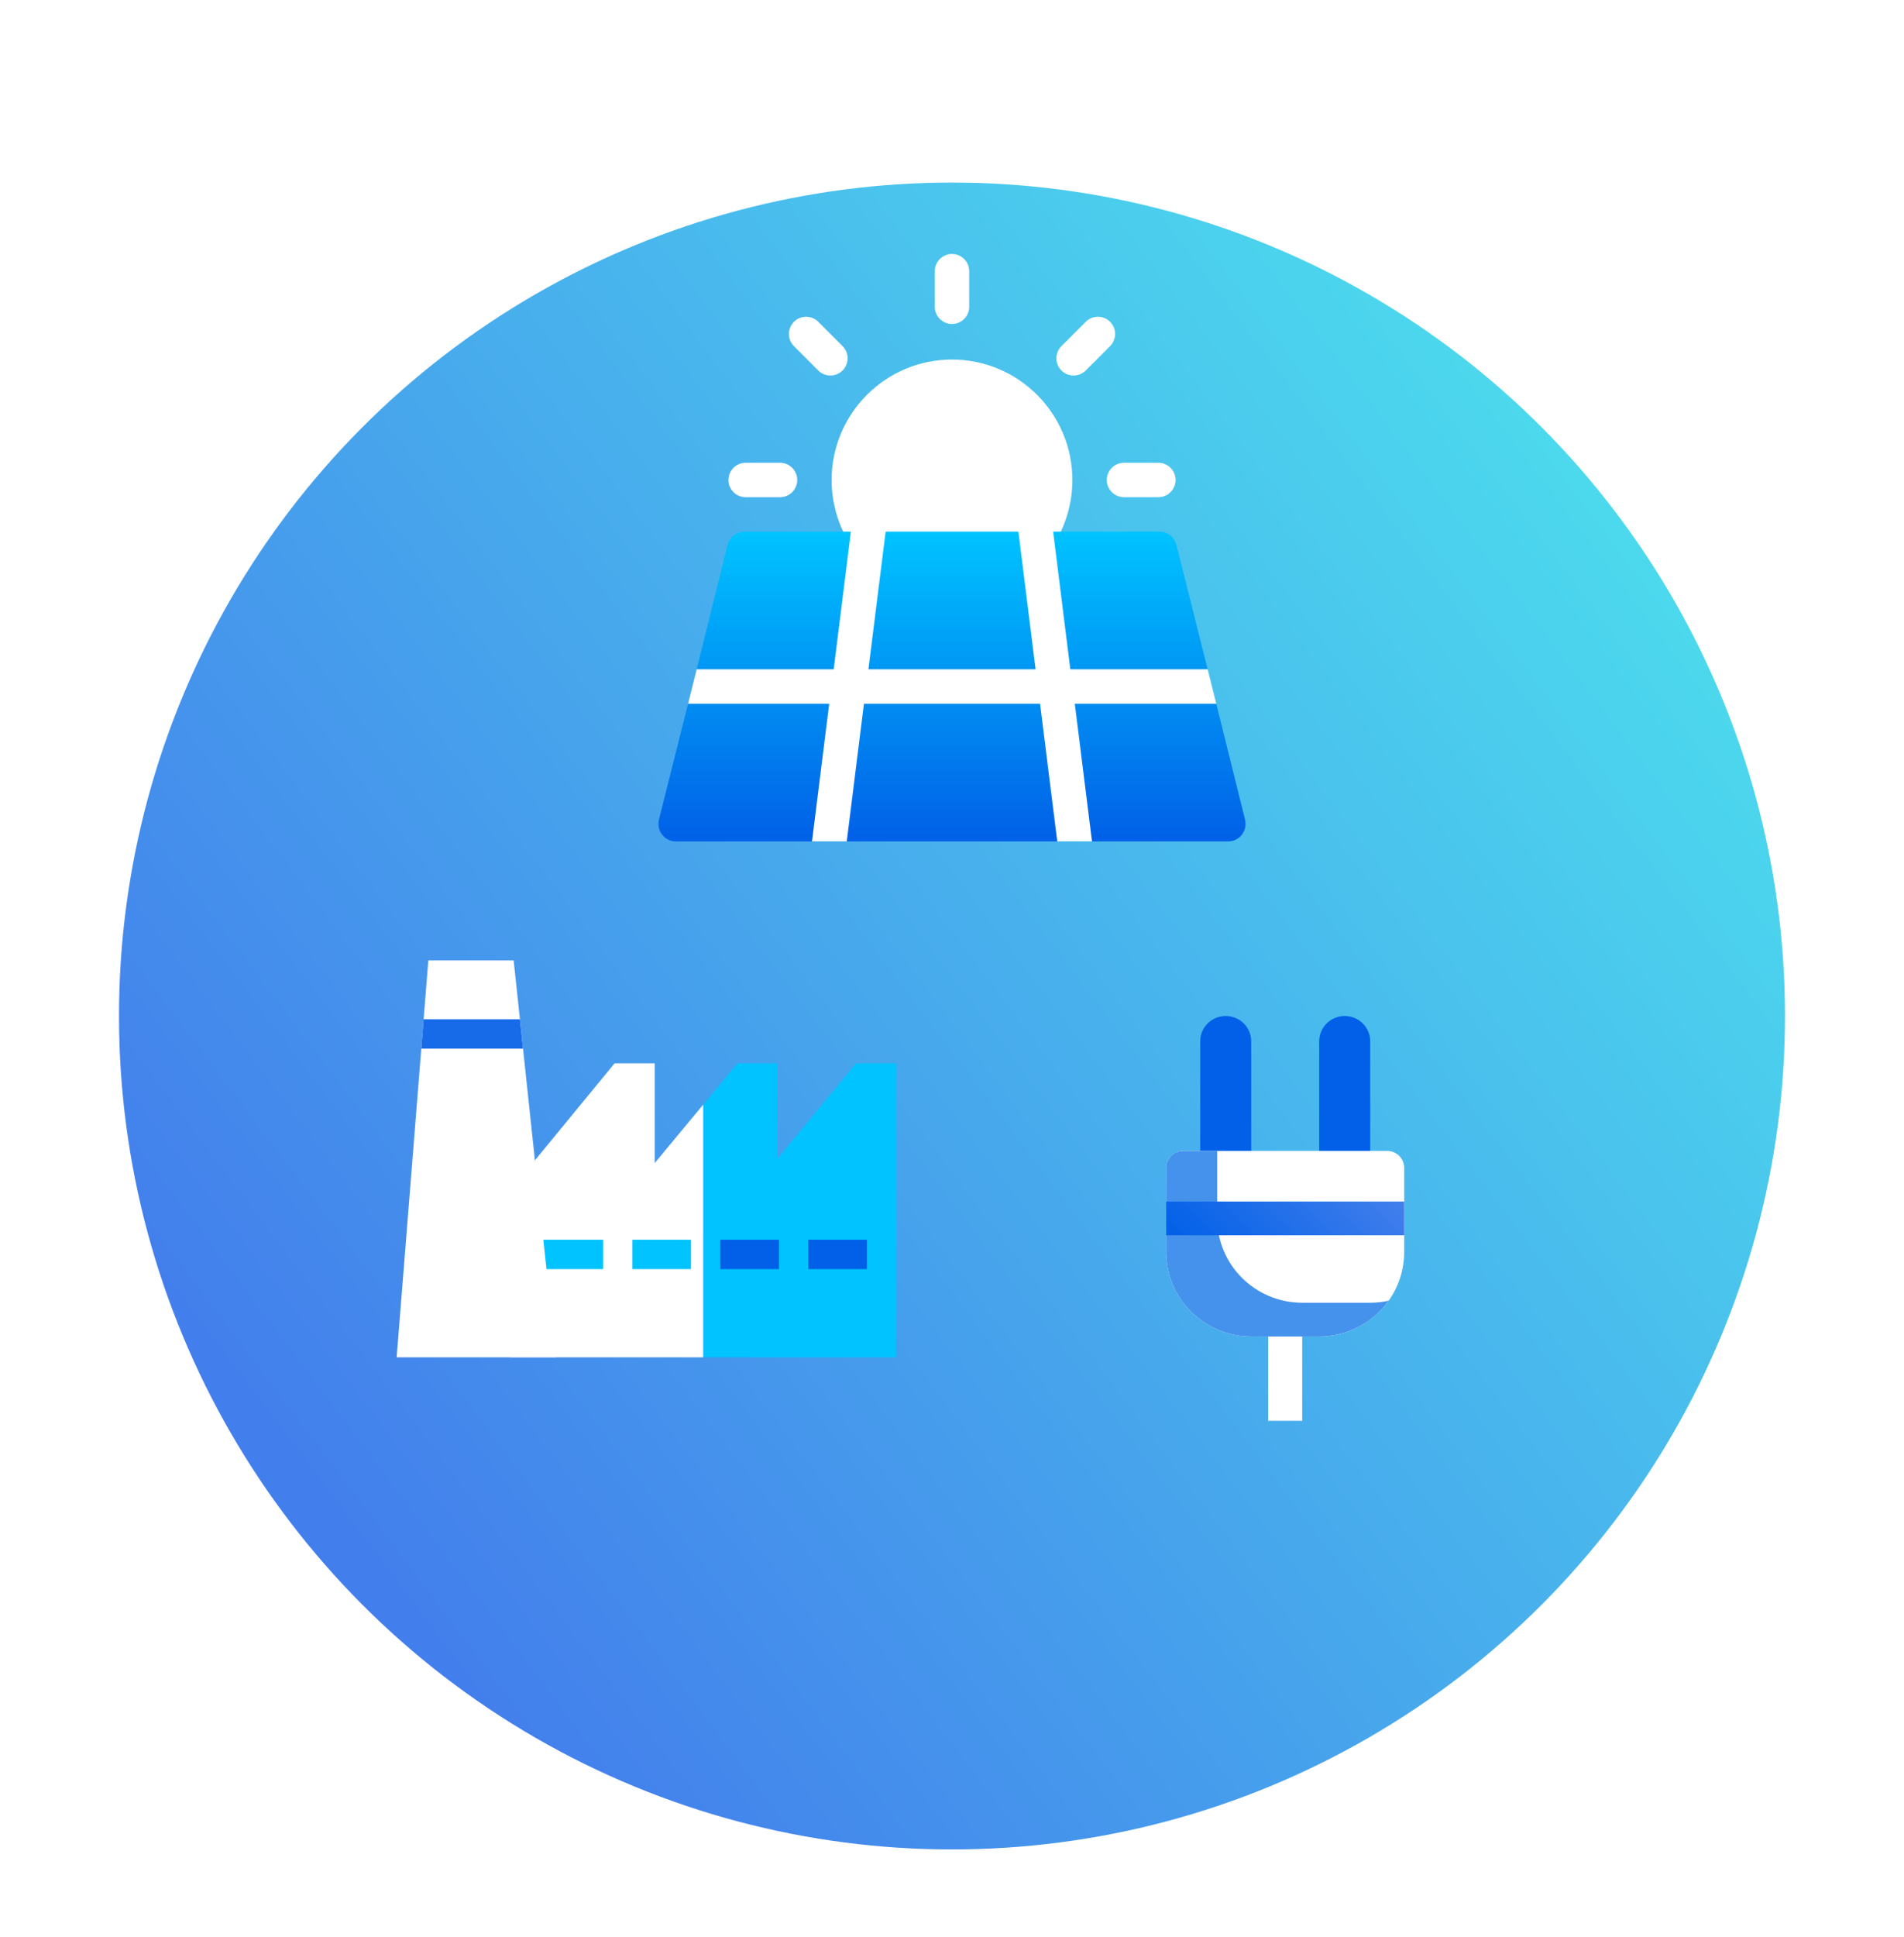 <svg width="240" height="244" viewBox="0 0 240 244" fill="none" xmlns="http://www.w3.org/2000/svg">
<g filter="url(#filter0_d)">
<g filter="url(#filter1_d)">
<circle cx="120" cy="109" r="105" fill="url(#paint0_linear)"/>
</g>
</g>
<path d="M129.713 71.312H110.288C109.665 71.312 109.077 71.044 108.666 70.582C106.189 67.787 104.826 64.197 104.826 60.472C104.826 52.105 111.634 45.296 120 45.296C128.367 45.296 135.175 52.104 135.175 60.472C135.175 64.195 133.812 67.786 131.334 70.582C130.924 71.046 130.336 71.312 129.713 71.312Z" fill="url(#paint1_linear)"/>
<path d="M120 40.816C118.802 40.816 117.832 39.846 117.832 38.648V34.168C117.832 32.97 118.802 32 120 32C121.198 32 122.168 32.97 122.168 34.168V38.649C122.168 39.846 121.198 40.816 120 40.816Z" fill="url(#paint2_linear)"/>
<path d="M103.142 46.675L100.077 43.609C99.23 42.762 99.23 41.39 100.077 40.543C100.924 39.696 102.295 39.696 103.142 40.543L106.208 43.609C107.055 44.456 107.055 45.828 106.208 46.675C105.361 47.522 103.988 47.522 103.142 46.675Z" fill="url(#paint3_linear)"/>
<path d="M133.793 46.675C132.946 45.828 132.946 44.456 133.793 43.609L136.859 40.543C137.706 39.696 139.077 39.696 139.924 40.543C140.771 41.39 140.771 42.762 139.924 43.609L136.859 46.675C136.012 47.522 134.64 47.522 133.793 46.675Z" fill="url(#paint4_linear)"/>
<path d="M146.014 62.64H141.678C140.48 62.64 139.51 61.67 139.51 60.472C139.51 59.274 140.48 58.304 141.678 58.304H146.014C147.212 58.304 148.182 59.274 148.182 60.472C148.182 61.67 147.212 62.64 146.014 62.64Z" fill="url(#paint5_linear)"/>
<path d="M98.324 62.64H93.988C92.79 62.64 91.82 61.67 91.82 60.472C91.82 59.274 92.79 58.304 93.988 58.304H98.324C99.522 58.304 100.492 59.274 100.492 60.472C100.492 61.67 99.522 62.64 98.324 62.64Z" fill="url(#paint6_linear)"/>
<path d="M153.31 88.656L143.989 86.488L152.226 84.32L148.28 68.623C148.02 67.669 147.153 66.975 146.156 66.975H132.745L131.119 71.312L128.365 66.975H111.633L108.923 71.312L107.254 66.975H93.843C92.846 66.975 91.979 67.669 91.719 68.623L87.816 84.32L96.01 86.488L86.732 88.656L83.048 103.312C82.918 103.962 83.048 104.656 83.482 105.177C83.872 105.697 84.522 106.001 85.173 106.001H102.354L105.064 101.664L106.734 106.001H133.266L134.892 101.664L137.646 106.001H154.827C155.478 106.001 156.128 105.697 156.518 105.177C156.952 104.656 157.082 103.962 156.952 103.312L153.31 88.656Z" fill="url(#paint7_linear)"/>
<path d="M135.478 88.656L137.646 105.999H133.267L131.099 88.656H108.902L106.734 105.999H102.355L104.523 88.656H86.734L87.818 84.32H105.087L107.255 66.977H111.634L109.466 84.32H130.536L128.368 66.977H132.747L134.915 84.32H152.228L153.312 88.656H135.478Z" fill="url(#paint8_linear)"/>
<path d="M154.501 128C156.276 128 157.716 129.427 157.716 131.188V147.391H151.287V131.188C151.287 129.427 152.725 128 154.501 128Z" fill="#0160E7"/>
<path d="M159.857 166.25H164.143V179H159.857V166.25Z" fill="white"/>
<path d="M169.499 128C171.274 128 172.714 129.427 172.714 131.188V147.391H166.285V131.188C166.285 129.427 167.725 128 169.499 128Z" fill="#0160E7"/>
<path d="M174.856 145H149.142C147.959 145 147 145.952 147 147.125V157.75C147.007 163.615 151.799 168.369 157.714 168.376H166.285C172.2 168.369 176.993 163.616 177 157.75V147.125C177 145.952 176.041 145 174.856 145Z" fill="white"/>
<path d="M172.714 164.125H164.143C158.228 164.118 153.436 159.365 153.428 153.5V145H149.142C147.959 145 147 145.952 147 147.125V157.75C147.007 163.615 151.799 168.369 157.714 168.376H166.285C169.767 168.375 173.03 166.694 175.035 163.871C174.273 164.04 173.494 164.124 172.714 164.125Z" fill="#4592EC"/>
<path d="M147 151.375H177V155.626H147V151.375Z" fill="url(#paint9_linear)"/>
<path d="M112.962 133.964V171H88.639V139.164L92.955 133.964H98.009V145.953L107.904 133.964H112.962Z" fill="#00C3FF"/>
<path d="M88.639 139.164V171H64.316V149.966L77.467 133.964H82.526V146.531L88.639 139.164Z" fill="white"/>
<path d="M67.397 156.185H76.017V159.888H67.397V156.185Z" fill="#00C3FF"/>
<path d="M79.711 156.185H87.1V159.888H79.711V156.185Z" fill="#00C3FF"/>
<path d="M90.795 156.185H98.184V159.888H90.795V156.185Z" fill="#0160E7"/>
<path d="M101.879 156.185H109.268V159.888H101.879V156.185Z" fill="#0160E7"/>
<path d="M64.747 121H59.516H53.99L50 171H59.516H70.067L64.747 121Z" fill="white"/>
<path d="M65.535 128.408H59.515H53.399L53.103 132.112H59.515H65.928L65.535 128.408Z" fill="#186BE8"/>
<defs>
<filter id="filter0_d" x="0" y="4" width="240" height="240" filterUnits="userSpaceOnUse" color-interpolation-filters="sRGB">
<feFlood flood-opacity="0" result="BackgroundImageFix"/>
<feColorMatrix in="SourceAlpha" type="matrix" values="0 0 0 0 0 0 0 0 0 0 0 0 0 0 0 0 0 0 127 0"/>
<feOffset dy="15"/>
<feGaussianBlur stdDeviation="7.5"/>
<feColorMatrix type="matrix" values="0 0 0 0 0.263 0 0 0 0 0.498 0 0 0 0 0.925 0 0 0 0.25 0"/>
<feBlend mode="normal" in2="BackgroundImageFix" result="effect1_dropShadow"/>
<feBlend mode="normal" in="SourceGraphic" in2="effect1_dropShadow" result="shape"/>
</filter>
<filter id="filter1_d" x="7" y="0" width="226" height="226" filterUnits="userSpaceOnUse" color-interpolation-filters="sRGB">
<feFlood flood-opacity="0" result="BackgroundImageFix"/>
<feColorMatrix in="SourceAlpha" type="matrix" values="0 0 0 0 0 0 0 0 0 0 0 0 0 0 0 0 0 0 127 0"/>
<feOffset dy="4"/>
<feGaussianBlur stdDeviation="4"/>
<feColorMatrix type="matrix" values="0 0 0 0 0 0 0 0 0 0 0 0 0 0 0 0 0 0 0.15 0"/>
<feBlend mode="normal" in2="BackgroundImageFix" result="effect1_dropShadow"/>
<feBlend mode="normal" in="SourceGraphic" in2="effect1_dropShadow" result="shape"/>
</filter>
<linearGradient id="paint0_linear" x1="205" y1="46" x2="41" y2="170" gradientUnits="userSpaceOnUse">
<stop stop-color="#4CD9ED"/>
<stop offset="1" stop-color="#437FEC"/>
</linearGradient>
<linearGradient id="paint1_linear" x1="120.001" y1="71.311" x2="120.001" y2="45.295" gradientUnits="userSpaceOnUse">
<stop stop-color="white"/>
</linearGradient>
<linearGradient id="paint2_linear" x1="120.001" y1="40.815" x2="120.001" y2="31.998" gradientUnits="userSpaceOnUse">
<stop stop-color="white"/>
</linearGradient>
<linearGradient id="paint3_linear" x1="103.142" y1="47.309" x2="103.142" y2="39.907" gradientUnits="userSpaceOnUse">
<stop stop-color="white"/>
</linearGradient>
<linearGradient id="paint4_linear" x1="136.86" y1="47.309" x2="136.86" y2="39.907" gradientUnits="userSpaceOnUse">
<stop stop-color="white"/>
</linearGradient>
<linearGradient id="paint5_linear" x1="143.847" y1="62.639" x2="143.847" y2="58.303" gradientUnits="userSpaceOnUse">
<stop stop-color="white"/>
</linearGradient>
<linearGradient id="paint6_linear" x1="96.157" y1="62.639" x2="96.157" y2="58.303" gradientUnits="userSpaceOnUse">
<stop stop-color="white"/>
</linearGradient>
<linearGradient id="paint7_linear" x1="120.001" y1="106" x2="120.001" y2="66.975" gradientUnits="userSpaceOnUse">
<stop stop-color="#0160E7"/>
<stop offset="1" stop-color="#00C3FF"/>
</linearGradient>
<linearGradient id="paint8_linear" x1="120.024" y1="106" x2="120.024" y2="66.975" gradientUnits="userSpaceOnUse">
<stop stop-color="white"/>
</linearGradient>
<linearGradient id="paint9_linear" x1="153.427" y1="161.998" x2="170.426" y2="144.856" gradientUnits="userSpaceOnUse">
<stop stop-color="#0160E7"/>
<stop offset="1" stop-color="#437FEC"/>
</linearGradient>
</defs>
</svg>
